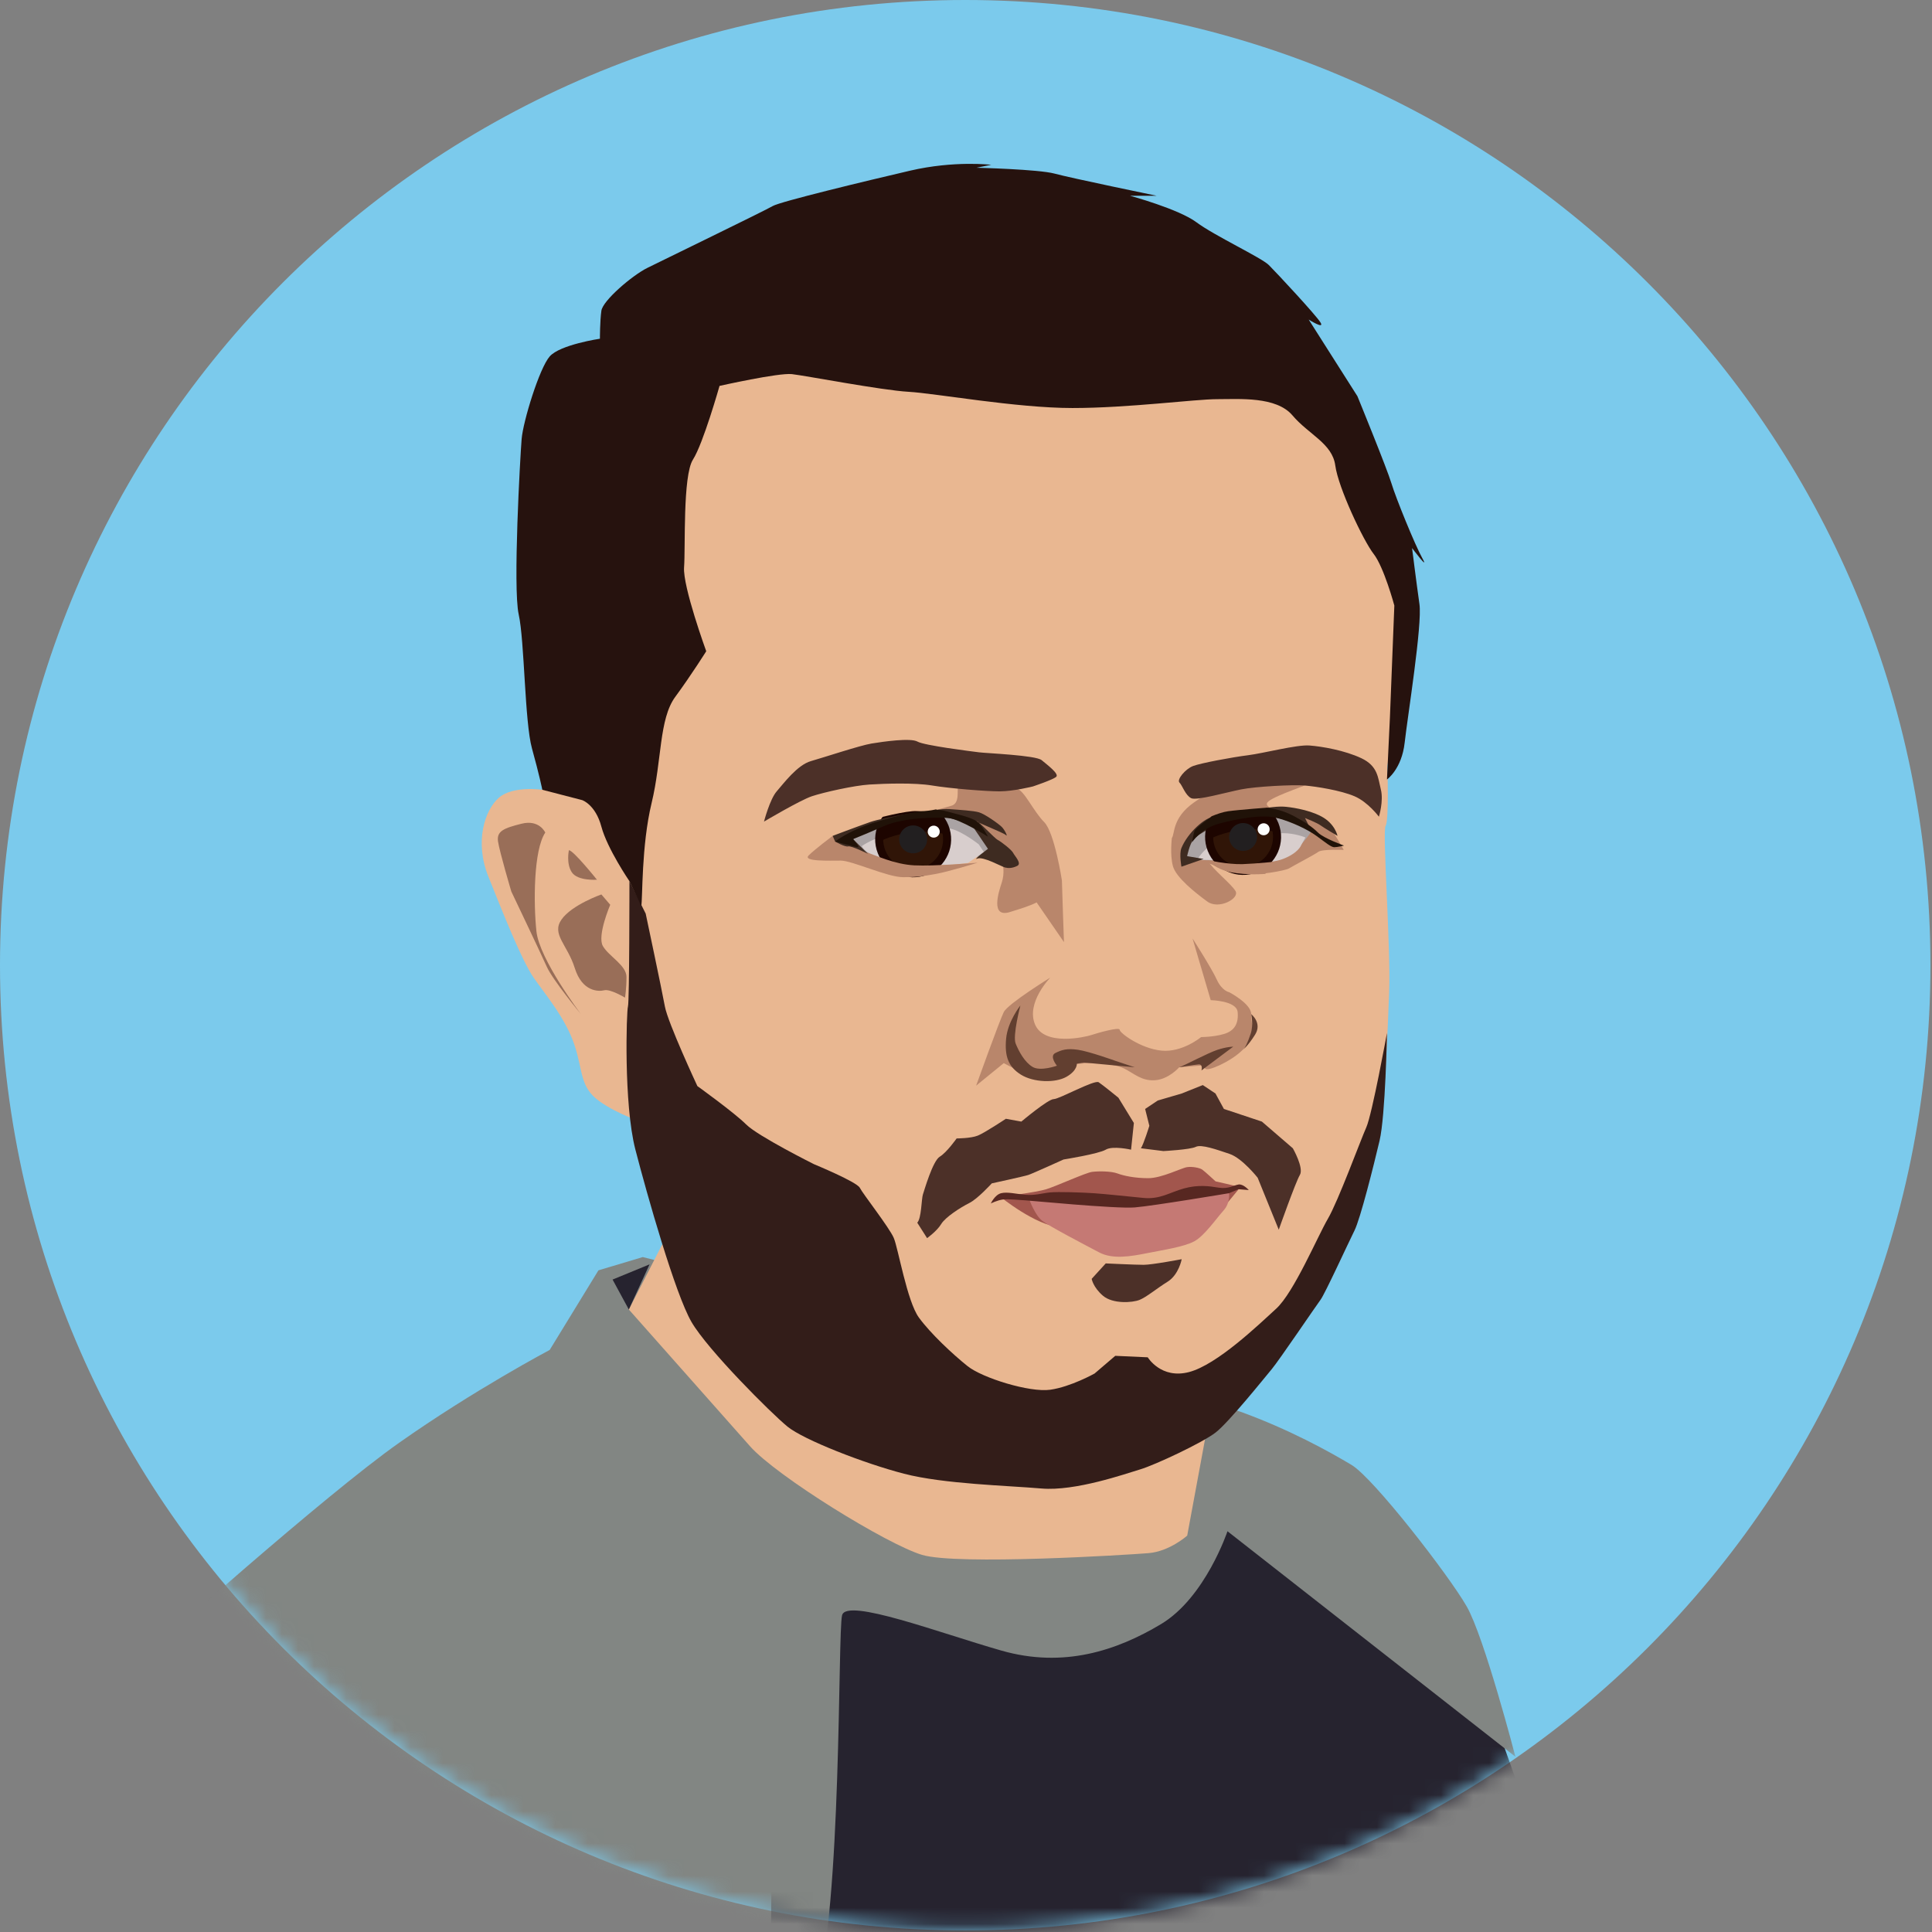 <svg xmlns="http://www.w3.org/2000/svg" xmlns:xlink="http://www.w3.org/1999/xlink" width="120" height="120" viewBox="0 0 120 120">
  <rect x="0" y="0" width="120" height="120" fill="#808080" stroke="none"/>
  <defs>
    <path id="andre-a" d="M119.903,59.951 C119.903,93.061 93.061,119.903 59.951,119.903 C26.841,119.903 0,93.061 0,59.951 C0,26.841 26.841,0 59.951,0 C93.061,0 119.903,26.841 119.903,59.951"/>
  </defs>
  <g fill="none" fill-rule="evenodd">
    <mask id="andre-b" fill="#fff">
      <use xlink:href="#andre-a"/>
    </mask>
    <use fill="#7BCAEC" xlink:href="#andre-a"/>
    <path fill="#26232F" d="M47.868,123.916 L81.338,123.916 L98.909,123.916 L92.475,105.82 C92.475,105.82 75.966,92.087 75.691,92.911 C75.416,93.735 74.04,100.052 67.987,100.327 C61.933,100.601 49.552,97.855 48.726,98.953 C47.901,100.052 47.868,123.916 47.868,123.916" mask="url(#andre-b)"/>
    <path fill="#828683" d="M9.38,102.524 C9.38,102.524 20.111,92.911 24.788,89.615 C29.466,86.319 34.143,83.847 34.143,83.847 L37.17,78.903 L39.921,78.079 C39.921,78.079 74.04,86.593 77.067,87.692 C80.093,88.791 82.57,90.164 83.945,90.988 C85.321,91.812 89.999,97.855 91.099,99.777 C92.2,101.7 94.126,109.116 94.126,109.116 L76.241,95.108 C76.241,95.108 74.866,99.228 72.114,100.876 C69.363,102.524 66.061,103.623 62.209,102.524 C58.357,101.425 52.578,99.228 52.303,100.327 C52.028,101.425 52.308,118.423 50.657,123.916 L-6.8,123.916 C-5.149,122.268 4.427,108.292 9.38,102.524" mask="url(#andre-b)"/>
    <path fill="#E9B791" d="M33.685,49.055 C33.685,49.055 31.86,48.784 30.988,49.546 C30.115,50.308 29.461,52.267 30.333,54.445 C31.206,56.622 32.406,59.67 33.169,60.759 C33.933,61.848 35.132,63.263 35.678,64.896 C36.223,66.529 36.005,67.509 37.204,68.38 C38.404,69.251 40.149,69.796 40.149,69.796 L41.349,76.872 L39.058,81.336 C39.058,81.336 44.948,87.977 46.584,89.827 C48.219,91.678 55.09,95.924 57.272,96.577 C59.453,97.231 70.032,96.577 71.34,96.468 C72.649,96.36 73.74,95.38 73.74,95.38 L75.049,88.303 C75.049,88.303 78.211,85.255 80.72,81.118 C83.228,76.981 85.409,70.884 85.737,69.142 C86.064,67.4 86.173,64.461 86.282,61.63 C86.391,58.8 85.845,51.614 86.064,51.288 C86.282,50.961 86.173,47.586 86.173,47.586 C86.173,47.586 87.482,39.203 87.372,37.57 C87.264,35.937 86.609,25.377 82.029,22.982 C77.448,20.586 50.837,17.974 47.456,19.389 C44.075,20.804 39.822,35.501 39.822,35.501 L33.685,49.055 Z" mask="url(#andre-b)"/>
    <path fill="#B9866B" d="M66.085 58.516C66.085 58.516 65.951 54.732 65.957 54.687 65.957 54.687 65.503 51.709 64.855 51.061 64.206 50.414 63.623 49.104 63.169 48.99 62.714 48.876 59.947 48.684 59.622 48.684 59.298 48.684 59.752 49.849 59.103 50.043 58.455 50.237 57.417 50.496 57.677 50.432 57.936 50.367 61.827 52.568 62.087 53.086 62.346 53.604 62.411 54.251 62.216 54.834 62.022 55.417 61.503 57.035 62.735 56.646 63.328 56.46 63.918 56.288 64.388 56.052L66.085 58.516zM65.237 60.719C65.237 60.719 62.606 62.343 62.346 62.861 62.087 63.379 60.629 67.431 60.629 67.431L62.346 66.033C62.346 66.033 64.384 67.195 65.07 66.745 66.697 65.679 69.156 66.033 69.804 66.357 70.453 66.681 70.909 67.159 71.753 67.094 72.596 67.03 73.243 66.291 73.243 66.291L74.862 66.163C74.862 66.163 74.603 66.616 75.446 66.292 76.289 65.969 77.392 65.256 77.651 64.544 77.911 63.832 77.713 63.635 77.714 62.99 77.716 62.343 76.354 61.631 76.354 61.631 76.354 61.631 75.901 61.556 75.576 60.844 75.252 60.132 74.071 58.289 74.071 58.289L75.2 62.122C75.2 62.122 76.808 62.149 76.873 62.861 76.938 63.573 76.678 64.026 76.03 64.221 75.381 64.415 74.603 64.415 74.603 64.415 74.603 64.415 73.436 65.386 72.139 65.256 70.842 65.127 69.545 64.156 69.545 63.962 69.545 63.768 68.183 64.156 67.794 64.285 67.405 64.415 64.876 64.998 64.291 63.638 63.708 62.279 65.237 60.719 65.237 60.719M72.787 52.05C72.982 51.791 72.787 50.82 74.149 49.849 75.511 48.878 76.484 48.489 76.873 48.489 77.262 48.489 81.672 48.489 81.283 48.684 80.894 48.878 78.689 49.59 78.689 49.914 78.689 50.237 78.753 50.496 78.753 50.496 78.753 50.496 74.567 52.778 74.974 53.418 75.381 54.057 76.484 54.899 76.743 55.352 77.002 55.805 75.705 56.517 74.992 55.999 74.279 55.481 73.047 54.51 72.852 53.798 72.658 53.086 72.787 52.05 72.787 52.05" mask="url(#andre-b)"/>
    <path fill="#A2564D" d="M62.12,74.324 C62.267,74.324 64.343,74.063 64.982,73.866 C65.621,73.67 67.44,72.836 67.833,72.787 C68.226,72.738 69.012,72.738 69.406,72.885 C69.799,73.032 70.487,73.179 71.322,73.179 C72.158,73.179 73.387,72.542 73.731,72.493 C74.075,72.443 74.517,72.542 74.665,72.64 C74.812,72.738 75.501,73.376 75.501,73.376 L77.044,73.731 C77.044,73.731 75.46,75.688 75.263,75.786 C75.067,75.884 67.365,76.319 65.841,76.221 C64.318,76.123 62.12,74.324 62.12,74.324" mask="url(#andre-b)"/>
    <path fill="#B9866B" d="M74.356,53.402 C74.356,53.402 76.356,54.062 77.205,54.244 C78.055,54.426 79.877,54.062 80.059,53.941 C80.242,53.82 81.638,53.092 81.881,52.911 C82.124,52.729 83.46,52.79 83.46,52.79 C83.46,52.79 82.549,51.092 82.124,50.91 C81.699,50.728 79.513,50.365 79.513,50.365 L74.356,53.402 Z" mask="url(#andre-b)"/>
    <path fill="#AAA3A4" d="M73.502 53.335C73.502 53.335 73.805 51.88 74.473 51.456 75.141 51.031 76.112 50.426 77.691 50.426 79.27 50.426 80.241 51.031 80.241 51.031L81.461 51.614C81.461 51.614 81.03 52.351 80.363 52.85 79.696 53.349 76.841 53.456 75.87 53.456 74.898 53.456 73.502 53.335 73.502 53.335M52.675 52.001C53.343 51.638 54.8 50.91 56.439 50.668 58.079 50.426 59.05 50.728 60.022 51.092 60.993 51.456 61.904 52.608 61.904 52.608 61.904 52.608 61.358 53.335 59.475 53.335 57.593 53.335 53.907 53.03 53.907 53.03L52.675 52.001z" mask="url(#andre-b)"/>
    <path fill="#D8CECD" d="M80.817 52.496C80.817 52.496 80.657 52.976 79.696 53.349 78.735 53.722 76.706 53.615 76.278 53.509 75.851 53.402 74.356 53.402 74.356 53.402 74.356 53.402 74.73 52.762 75.317 52.443 75.905 52.123 78.948 51.749 79.696 51.749 80.443 51.749 81.084 52.016 81.084 52.016L80.817 52.496zM60.132 53.594C60.132 53.594 59.351 53.722 58.603 53.722 57.856 53.722 55.09 53.62 54.242 53.158 53.604 52.811 53.531 52.549 53.531 52.549 53.531 52.549 54.388 51.929 55.56 51.803 56.732 51.676 58.39 51.323 59.084 51.483 59.778 51.643 60.793 52.443 60.793 52.443L61.113 52.922 60.132 53.594z" mask="url(#andre-b)"/>
    <path fill="#3E2B21" d="M74.758,53.351 L73.735,53.177 C73.735,53.177 73.886,52.421 74.139,52.118 C74.391,51.816 75.704,51.16 75.704,51.16 C75.704,51.16 78.229,50.606 79.34,50.808 C80.451,51.01 81.46,51.614 81.46,51.614 L81.057,50.808 C81.057,50.808 81.814,51.11 82.016,51.261 C82.218,51.413 83.076,51.917 83.076,51.917 C83.076,51.917 82.925,51.16 82.067,50.707 C81.208,50.253 80.05,50.122 79.744,50.102 C78.731,50.035 76.082,50.707 75.443,50.72 C74.861,50.731 73.768,51.726 73.381,52.673 C73.232,53.037 73.381,53.832 73.381,53.832 L74.758,53.351 Z" mask="url(#andre-b)"/>
    <path fill="#301507" d="M58.679,51.361 C59.107,52.443 58.576,53.666 57.492,54.093 C56.409,54.52 55.184,53.989 54.756,52.908 C54.328,51.826 54.859,50.603 55.943,50.176 C57.026,49.749 58.251,50.28 58.679,51.361" mask="url(#andre-b)"/>
    <path stroke="#1D0500" stroke-width=".5" d="M58.679,51.361 C59.107,52.443 58.576,53.666 57.492,54.093 C56.409,54.52 55.184,53.989 54.756,52.908 C54.328,51.826 54.859,50.603 55.943,50.176 C57.026,49.749 58.251,50.28 58.679,51.361 Z" mask="url(#andre-b)"/>
    <path fill="#1D0500" d="M58.867,51.845 C58.867,51.845 57.846,51.571 56.731,51.676 C55.702,51.773 54.557,52.234 54.582,52.344 C54.444,51.163 55.292,50.094 56.475,49.956 C57.658,49.818 58.729,50.664 58.867,51.845" mask="url(#andre-b)"/>
    <path fill="#221F20" d="M57.525,51.817 C57.701,52.261 57.482,52.764 57.036,52.94 C56.59,53.116 56.086,52.898 55.911,52.453 C55.734,52.008 55.953,51.505 56.399,51.329 C56.844,51.153 57.349,51.372 57.525,51.817" mask="url(#andre-b)"/>
    <path fill="#FEFEFE" d="M58.368,51.644 C58.373,51.85 58.211,52.021 58.005,52.026 C57.8,52.032 57.628,51.87 57.623,51.665 C57.617,51.46 57.779,51.288 57.985,51.283 C58.191,51.277 58.362,51.439 58.368,51.644" mask="url(#andre-b)"/>
    <path fill="#301507" d="M79.172,51.214 C79.6,52.295 79.069,53.518 77.985,53.945 C76.901,54.372 75.676,53.842 75.248,52.76 C74.821,51.679 75.352,50.456 76.436,50.029 C77.519,49.602 78.744,50.132 79.172,51.214" mask="url(#andre-b)"/>
    <path stroke="#1D0500" stroke-width=".5" d="M79.172,51.214 C79.6,52.295 79.069,53.518 77.985,53.945 C76.901,54.372 75.676,53.842 75.248,52.76 C74.821,51.679 75.352,50.456 76.436,50.029 C77.519,49.602 78.744,50.132 79.172,51.214 Z" mask="url(#andre-b)"/>
    <path fill="#1D0500" d="M79.36,51.697 C79.36,51.697 78.339,51.424 77.224,51.529 C76.194,51.626 75.05,52.087 75.075,52.196 C74.937,51.015 75.785,49.946 76.968,49.808 C78.151,49.671 79.222,50.516 79.36,51.697" mask="url(#andre-b)"/>
    <path fill="#221F20" d="M78.017,51.669 C78.193,52.114 77.975,52.617 77.529,52.793 C77.083,52.968 76.579,52.75 76.403,52.305 C76.227,51.86 76.446,51.357 76.891,51.182 C77.337,51.005 77.841,51.224 78.017,51.669" mask="url(#andre-b)"/>
    <path fill="#FEFEFE" d="M78.86,51.497 C78.866,51.702 78.704,51.873 78.498,51.879 C78.293,51.884 78.121,51.722 78.115,51.517 C78.11,51.312 78.272,51.141 78.478,51.135 C78.683,51.129 78.855,51.291 78.86,51.497" mask="url(#andre-b)"/>
    <path fill="#201208" d="M74.038,52.32 C74.038,52.32 74.593,51.463 75.704,51.16 C76.815,50.858 78.431,50.556 79.34,50.808 C80.249,51.06 81.208,51.513 81.764,51.917 C82.319,52.32 82.672,52.622 82.874,52.622 C83.077,52.622 83.48,52.521 83.48,52.521 C83.48,52.521 82.218,52.068 81.865,51.715 C81.511,51.362 81.057,51.06 80.4,50.707 C79.744,50.354 79.138,50.203 78.481,50.152 C77.825,50.102 75.906,50.405 75.553,50.556 C75.199,50.707 74.24,51.463 74.19,51.614 C74.139,51.765 74.038,52.32 74.038,52.32" mask="url(#andre-b)"/>
    <path fill="#4C3028" d="M64.151 48.849C64.151 48.849 62.936 49.153 62.086 49.153 61.236 49.153 58.989 48.971 57.897 48.789 56.804 48.607 54.982 48.668 54.01 48.728 53.039 48.789 51.157 49.213 50.428 49.456 49.7 49.698 47.453 51.031 47.453 51.031 47.453 51.031 47.817 49.637 48.242 49.153 48.668 48.668 49.517 47.516 50.367 47.274 51.217 47.031 53.403 46.304 54.132 46.182 54.861 46.062 56.561 45.819 56.986 46.062 57.411 46.304 60.326 46.667 60.811 46.728 61.297 46.789 64.333 46.91 64.697 47.213 65.062 47.516 65.79 48.062 65.608 48.244 65.426 48.425 64.151 48.849 64.151 48.849M73.987 49.577C74.318 49.742 76.173 49.213 77.084 49.031 77.995 48.85 80.302 48.728 81.031 48.789 81.759 48.85 83.278 49.092 84.128 49.456 84.977 49.819 85.646 50.728 85.646 50.728 85.646 50.728 85.949 49.759 85.767 49.031 85.585 48.304 85.585 47.577 84.552 47.092 83.52 46.607 82.124 46.364 81.334 46.304 80.545 46.243 78.481 46.789 77.509 46.91 76.538 47.031 74.594 47.395 74.109 47.577 73.623 47.759 73.076 48.425 73.259 48.607 73.441 48.789 73.623 49.395 73.987 49.577" mask="url(#andre-b)"/>
    <path fill="#B9866B" d="M74.974 53.418C74.974 53.418 76.285 53.705 77.181 53.673 78.076 53.641 79.26 53.514 79.26 53.514L78.588 54.28C78.588 54.28 77.469 54.375 76.477 54.184 75.486 53.992 74.974 53.418 74.974 53.418M60.724 53.583C60.724 53.583 58.856 54.161 58.083 54.29 57.311 54.419 57.053 54.483 56.087 54.483 55.121 54.483 52.931 53.454 52.223 53.454 51.514 53.454 49.84 53.519 50.226 53.133 50.613 52.747 51.719 51.917 51.719 51.917 51.719 51.917 52.789 52.575 53.62 52.861 54.45 53.148 55.563 53.684 56.787 53.749 58.01 53.813 60.724 53.583 60.724 53.583" mask="url(#andre-b)"/>
    <path fill="#3E2B21" d="M51.719,51.917 C51.719,51.917 53.184,51.362 54.042,51.06 C54.901,50.757 58.233,50.203 58.94,50.253 C59.647,50.304 60.455,50.354 60.808,50.455 C61.162,50.556 62.02,51.16 62.222,51.362 C62.424,51.564 62.626,52.017 62.475,51.866 C62.323,51.715 60.505,51.009 60.657,51.009 C60.808,51.009 61.768,52.068 61.97,52.169 C62.172,52.27 62.828,52.774 62.929,52.975 C63.03,53.177 63.484,53.63 63.182,53.782 C62.879,53.933 62.626,53.933 62.424,53.882 C62.222,53.832 61.061,53.177 60.707,53.328 C60.354,53.479 61.364,52.723 61.364,52.723 L60.404,51.312 C60.404,51.312 59.068,50.419 56.201,50.751 C55.36,50.848 52.982,52.118 52.982,52.118 L53.908,53.03 C53.908,53.03 52.881,52.521 52.678,52.572 C52.477,52.622 51.871,52.27 51.871,52.27 L51.719,51.917 Z" mask="url(#andre-b)"/>
    <path fill="#201208" d="M61.364,51.967 C61.364,51.967 59.597,50.858 58.89,50.808 C58.183,50.757 56.163,50.757 54.901,51.312 C53.638,51.866 52.982,52.118 52.982,52.118 C52.982,52.118 53.436,52.622 53.285,52.622 C53.133,52.622 51.871,52.27 51.871,52.27 C51.871,52.27 52.679,51.614 54.244,51.11 C55.809,50.606 57.88,50.153 58.637,50.354 C59.395,50.556 60.303,50.757 60.657,51.01 C61.01,51.261 61.364,51.967 61.364,51.967" mask="url(#andre-b)"/>
    <path fill="#B9866B" d="M74.758,50.932 C74.829,50.861 75.136,50.059 76.035,49.799 C76.933,49.539 77.217,49.445 77.832,49.587 C78.447,49.728 78.849,50.153 78.849,50.153 C78.849,50.153 76.933,50.295 76.271,50.389 C75.609,50.483 74.758,50.932 74.758,50.932" mask="url(#andre-b)"/>
    <path fill="#E9B791" d="M54.365,50.847 C54.365,50.847 56.338,50.331 56.949,50.378 C57.56,50.425 58.312,50.237 58.312,50.237 C58.312,50.237 57.983,49.393 56.808,49.487 C55.633,49.58 54.365,50.847 54.365,50.847" mask="url(#andre-b)"/>
    <path fill="#623F30" d="M63.379 62.451C63.379 62.451 62.886 64.322 63.083 64.814 63.281 65.307 63.641 65.973 64.135 66.268 64.628 66.563 65.648 66.193 65.648 66.193 65.648 66.193 65.155 65.602 65.549 65.405 65.944 65.208 66.264 65.105 66.955 65.204 67.645 65.302 69.298 65.897 69.298 65.897L70.481 66.291 67.325 65.996 66.886 66.062C66.886 66.062 66.93 66.488 66.24 66.882 65.549 67.276 64.201 67.241 63.412 66.749 62.623 66.256 62.393 65.602 62.491 64.519 62.59 63.436 63.379 62.451 63.379 62.451M73.243 66.291C73.539 66.193 75.018 65.405 75.611 65.208 76.202 65.011 76.597 65.011 76.597 65.011L74.624 66.488C74.624 66.488 74.739 66.08 74.436 66.111 74.132 66.141 73.243 66.291 73.243 66.291M77.168 65.232C77.32 65.141 77.502 64.747 77.684 64.202 77.866 63.656 77.714 62.989 77.714 62.989 77.714 62.989 78.413 63.535 77.957 64.262 77.502 64.99 77.168 65.232 77.168 65.232" mask="url(#andre-b)"/>
    <path fill="#4C3028" d="M56.972 75.943C57.234 75.682 57.234 74.461 57.321 74.199 57.409 73.937 57.933 72.106 58.37 71.844 58.807 71.582 59.418 70.71 59.418 70.71 59.418 70.71 60.292 70.71 60.729 70.536 61.165 70.362 62.476 69.489 62.476 69.489L63.437 69.664C63.437 69.664 65.097 68.268 65.447 68.268 65.796 68.268 67.981 67.047 68.243 67.222 68.505 67.396 69.466 68.181 69.466 68.181L70.427 69.751 70.252 71.408C70.252 71.408 69.116 71.147 68.68 71.408 68.243 71.67 66.058 72.019 66.058 72.019 66.058 72.019 64.136 72.891 63.874 72.978 63.612 73.065 61.602 73.501 61.602 73.501 61.602 73.501 60.729 74.461 60.204 74.722 59.68 74.984 58.719 75.594 58.457 76.031 58.195 76.467 57.583 76.903 57.583 76.903L56.972 75.943zM70.864 71.321C71.038 71.059 71.388 69.925 71.388 69.925L71.126 68.879 71.912 68.355 73.398 67.919 74.708 67.396 75.495 67.919 76.019 68.879 78.378 69.664 80.3 71.321C80.3 71.321 80.999 72.542 80.737 72.978 80.475 73.414 79.426 76.379 79.426 76.379L78.116 73.152C78.116 73.152 77.155 71.931 76.368 71.67 75.582 71.408 74.621 71.059 74.271 71.234 73.922 71.408 72.262 71.495 72.262 71.495L70.864 71.321zM68.679 78.473C68.679 78.473 70.514 78.56 71.038 78.56 71.563 78.56 73.397 78.211 73.397 78.211 73.397 78.211 73.223 79.17 72.524 79.607 71.825 80.043 71.213 80.566 70.776 80.74 70.339 80.915 69.116 81.002 68.505 80.479 67.893 79.955 67.806 79.432 67.806 79.432L68.679 78.473z" mask="url(#andre-b)"/>
    <path fill="#C57974" d="M63.95,74.553 C63.95,74.553 64.884,74.455 65.474,74.406 C66.064,74.357 68.177,74.308 68.963,74.504 C69.75,74.7 70.241,74.749 71.027,74.7 C71.814,74.651 72.404,74.259 73.19,74.21 C73.976,74.161 74.369,73.916 74.861,73.964 C75.353,74.014 76.336,74.112 76.336,74.112 C76.336,74.112 76.434,74.7 75.992,75.191 C75.549,75.682 74.812,76.761 74.173,77.104 C73.534,77.448 72.207,77.644 71.224,77.841 C70.241,78.037 69.111,78.233 68.275,77.791 C67.44,77.35 65.179,76.172 64.736,75.829 C64.294,75.486 63.95,74.553 63.95,74.553" mask="url(#andre-b)"/>
    <path fill="#572721" d="M61.542,74.749 C61.542,74.749 61.935,74.553 62.279,74.504 C62.623,74.455 63.508,74.553 63.655,74.553 C63.803,74.553 69.307,75.093 70.487,74.995 C71.666,74.897 76.336,74.112 76.336,74.112 L76.925,73.866 L77.564,73.916 C77.564,73.916 77.22,73.523 76.925,73.572 C76.63,73.621 76.286,73.866 75.697,73.768 C75.107,73.67 74.419,73.572 73.534,73.817 C72.65,74.062 72.06,74.504 71.027,74.406 C69.995,74.308 68.668,74.161 67.931,74.112 C67.194,74.062 65.72,74.014 65.228,74.062 C64.736,74.112 64.294,74.259 63.704,74.21 C63.114,74.161 62.574,74.014 62.181,74.112 C61.788,74.21 61.542,74.749 61.542,74.749" mask="url(#andre-b)"/>
    <path fill="#996E58" d="M33.868 51.711C33.868 51.711 33.501 50.887 32.4 51.161 31.3 51.436 30.841 51.619 30.933 52.26 31.025 52.901 31.759 55.373 31.759 55.373 31.759 55.373 33.593 59.218 33.96 60.042 34.327 60.866 36.069 62.972 36.069 62.972 36.069 62.972 33.501 59.585 33.318 57.845 33.134 56.105 33.134 52.809 33.868 51.711M35.336 52.809C35.611 52.809 37.078 54.641 37.078 54.641 37.078 54.641 35.886 54.732 35.519 54.183 35.152 53.633 35.336 52.809 35.336 52.809" mask="url(#andre-b)"/>
    <path fill="#996E58" d="M37.353,55.556 L37.903,56.197 C37.903,56.197 37.078,58.119 37.445,58.761 C37.812,59.401 38.912,59.951 38.912,60.683 C38.912,61.415 38.821,61.965 38.821,61.965 C38.821,61.965 37.903,61.415 37.537,61.507 C37.17,61.599 36.161,61.599 35.702,60.134 C35.244,58.669 34.235,58.028 34.877,57.113 C35.519,56.197 37.353,55.556 37.353,55.556" mask="url(#andre-b)"/>
    <path fill="#331D19" d="M40.105,56.746 C40.105,56.746 41.114,61.507 41.297,62.514 C41.48,63.521 43.315,67.458 43.315,67.458 C43.315,67.458 45.608,69.106 46.342,69.839 C47.075,70.571 50.56,72.311 50.56,72.311 C50.56,72.311 53.22,73.409 53.404,73.775 C53.587,74.142 55.238,76.247 55.513,76.889 C55.788,77.529 56.339,80.825 57.072,81.833 C57.806,82.839 59.182,84.121 60.099,84.854 C61.016,85.586 63.951,86.502 65.235,86.319 C66.519,86.135 67.987,85.311 67.987,85.311 L69.271,84.213 L71.289,84.305 C71.289,84.305 72.114,85.678 73.857,85.22 C75.599,84.762 78.167,82.29 79.268,81.283 C80.369,80.276 81.836,76.797 82.478,75.698 C83.12,74.599 84.496,70.846 84.863,70.022 C85.229,69.198 86.147,64.162 86.147,64.162 C86.147,64.162 86.055,69.289 85.688,70.846 C85.321,72.402 84.496,75.698 84.129,76.431 C83.762,77.163 82.295,80.367 82.019,80.734 C81.744,81.1 79.451,84.487 78.993,85.037 C78.534,85.586 76.333,88.333 75.507,88.974 C74.682,89.615 71.747,90.988 70.83,91.263 C69.913,91.537 66.794,92.636 64.685,92.453 C62.575,92.27 58.632,92.178 56.155,91.537 C53.679,90.897 49.918,89.431 48.91,88.607 C47.901,87.783 43.957,83.847 42.948,82.107 C41.939,80.367 40.197,74.233 39.463,71.395 C38.729,68.557 38.912,62.789 39.004,62.514 C39.096,62.239 39.096,54.732 39.096,54.732 L40.105,56.746 Z" mask="url(#andre-b)"/>
    <path fill="#26120E" d="M39.83,56.289 C39.921,55.831 39.83,52.535 40.472,49.879 C41.114,47.225 40.93,44.661 41.939,43.287 C42.948,41.914 43.865,40.449 43.865,40.449 C43.865,40.449 42.398,36.421 42.489,35.231 C42.581,34.04 42.398,29.554 43.04,28.547 C43.682,27.54 44.691,23.969 44.691,23.969 C44.691,23.969 48.359,23.145 49.185,23.237 C50.01,23.328 54.78,24.244 56.43,24.335 C58.081,24.427 63.126,25.343 66.611,25.343 C70.096,25.343 74.223,24.793 75.599,24.793 C76.975,24.793 79.268,24.61 80.277,25.8 C81.286,26.991 82.753,27.54 82.937,28.913 C83.12,30.287 84.679,33.583 85.321,34.407 C85.963,35.231 86.605,37.611 86.605,37.611 L86.33,44.569 L86.147,48.415 C86.147,48.415 87.064,47.774 87.247,46.126 C87.431,44.478 88.348,38.801 88.164,37.519 C87.981,36.238 87.706,34.04 87.706,34.04 C87.706,34.04 88.806,35.505 88.348,34.681 C87.889,33.857 86.697,30.927 86.422,30.012 C86.147,29.096 84.312,24.61 84.312,24.61 L81.286,19.849 C81.286,19.849 82.295,20.49 82.019,20.032 C81.744,19.575 79.268,16.919 78.809,16.462 C78.351,16.004 75.416,14.631 74.315,13.807 C73.215,12.983 70.188,12.159 70.188,12.159 L71.839,12.159 C71.839,12.159 66.519,11.06 65.51,10.785 C64.501,10.511 60.649,10.419 60.649,10.419 L61.566,10.236 C61.566,10.236 59.274,9.961 56.522,10.602 C53.771,11.243 48.451,12.525 47.992,12.799 C47.534,13.074 41.114,16.187 40.197,16.645 C39.279,17.103 37.445,18.659 37.353,19.3 C37.262,19.941 37.262,21.039 37.262,21.039 C37.262,21.039 34.785,21.406 34.143,22.138 C33.501,22.871 32.492,26.167 32.4,27.265 C32.309,28.364 31.85,36.512 32.217,38.16 C32.584,39.809 32.584,44.844 33.043,46.492 C33.501,48.14 33.685,49.055 33.685,49.055 L36.161,49.697 C36.161,49.697 36.986,49.971 37.353,51.345 C37.72,52.718 39.096,54.732 39.096,54.732 L39.83,56.289 Z" mask="url(#andre-b)"/>
    <polygon fill="#26232F" points="39.058 81.336 38.048 79.476 40.347 78.531" mask="url(#andre-b)"/>
  </g>
</svg>

